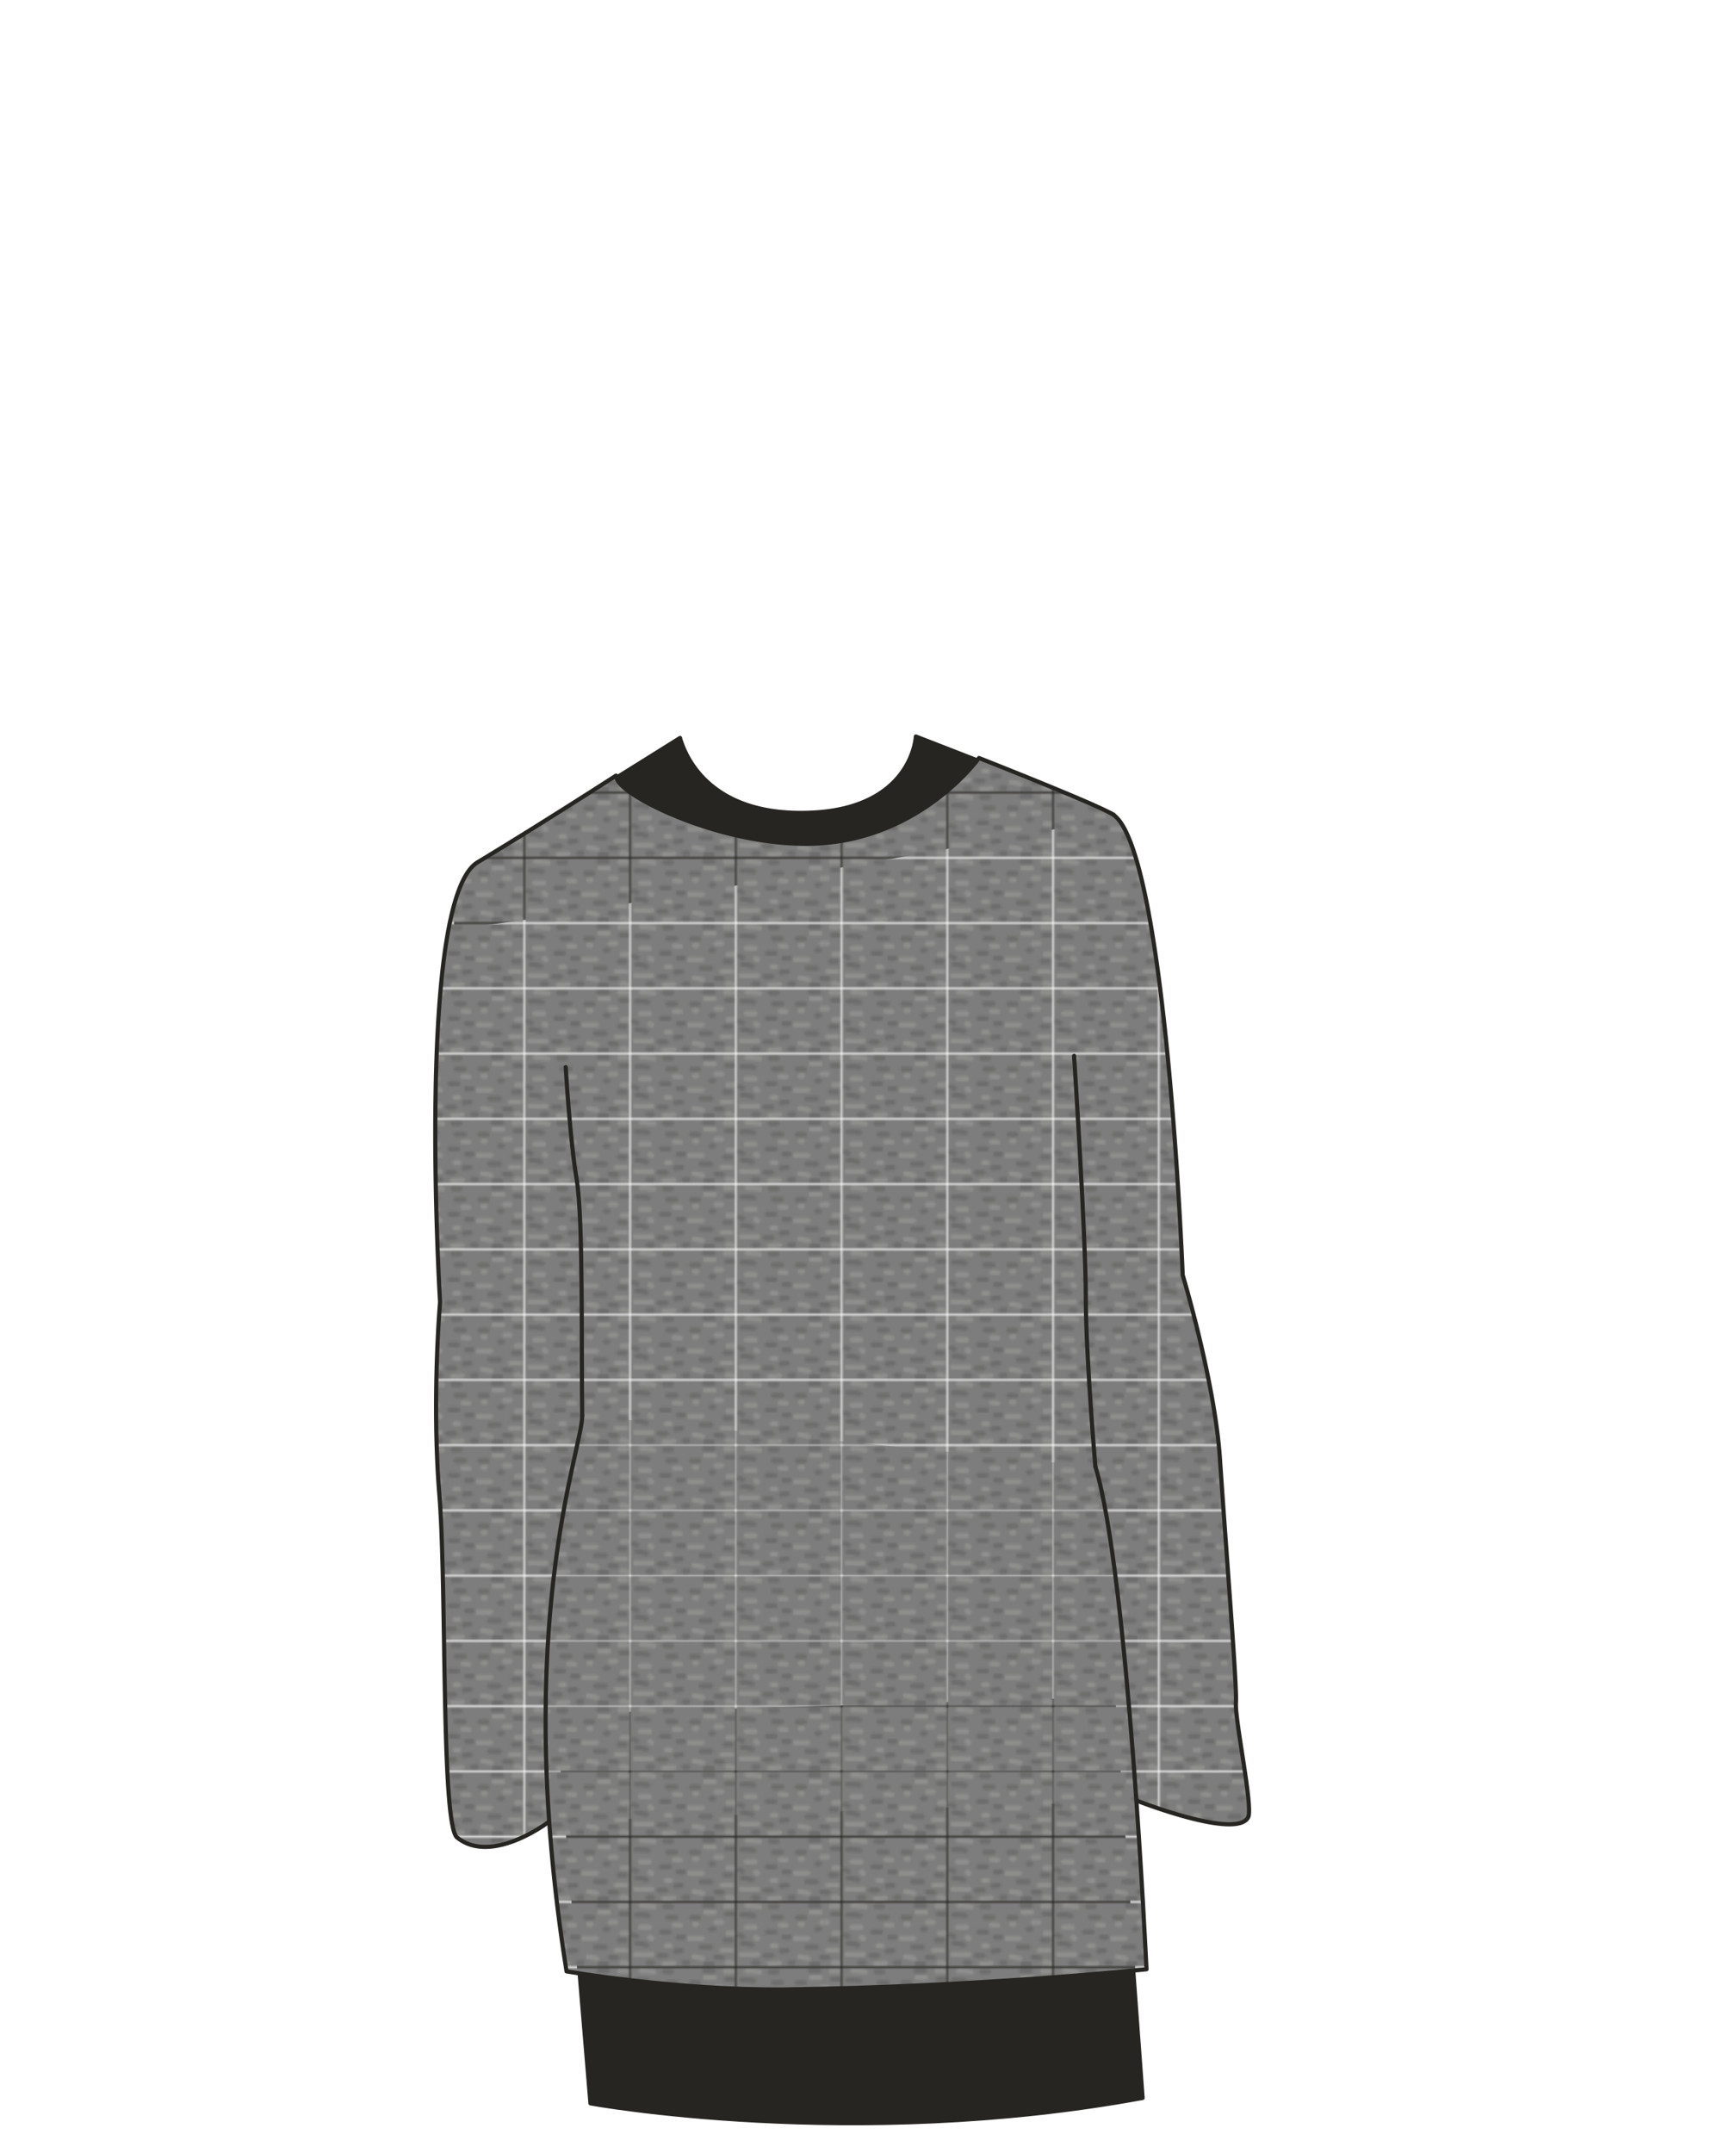 <svg xmlns="http://www.w3.org/2000/svg" width="1250" height="1550" viewBox="0 0 1250 1550"><defs><clipPath id="a"><path fill="none" d="M.02 0h46.34v28.36H.02z"/></clipPath><pattern id="b" width="46.39" height="28.36" patternTransform="matrix(1.62 0 0 1.62 -2.35 7.64)" patternUnits="userSpaceOnUse" viewBox="0 0 46.39 28.36"><path fill="none" d="M0 0h46.39v28.36H0z"/><path fill="#7f7f7f" d="M.02 0h46.39v28.36H.02z"/><g clip-path="url(#a)" opacity=".2"><path fill="#757572" d="M.02 0h46.34v28.36H.02z"/><path d="M4.17 11.8H8a1.13 1.13 0 100-2.25H4.17A1.14 1.14 0 003 10.67a1.16 1.16 0 001.17 1.13zM26 16.82h5.52a1.14 1.14 0 001.13-1.12 1.16 1.16 0 00-1.13-1.13H26a1.13 1.13 0 100 2.25zM33 5.22h3.79a1.13 1.13 0 100-2.25H33a1.14 1.14 0 00-1.13 1.12A1.16 1.16 0 0033 5.22zM19.23 10.8a9.35 9.35 0 012 .06h-.3c.2 0 .4.06.59.09a1.13 1.13 0 001.39-.78 1.15 1.15 0 00-.12-.87 1.11 1.11 0 00-.67-.51 10.63 10.63 0 00-2.87-.2 1.17 1.17 0 00-.79.33 1.15 1.15 0 00-.33.8 1.11 1.11 0 00.33.79 1.13 1.13 0 00.79.33zM4.5 2.3c.92 0 1.83.05 2.75.14l.69.07h.45c.47.06.93.14 1.39.22A1.15 1.15 0 0011.16 2a1.14 1.14 0 00-.78-1.38A33.18 33.18 0 004.5.05a1.12 1.12 0 00-1.12 1.12A1.14 1.14 0 004.5 2.3zM15.61 20.06h1.78a1.13 1.13 0 001.13-1.13 1.16 1.16 0 00-.33-.79 1.18 1.18 0 00-.8-.33h-1.78a1.14 1.14 0 00-.8.33 1.11 1.11 0 00-.33.79 1.14 1.14 0 00.33.8 1.18 1.18 0 00.8.33zM2 23.93q3.6.09 7.2 0a1.15 1.15 0 001.12-1.13 1.13 1.13 0 00-1.12-1.12q-3.6.1-7.2 0a1.13 1.13 0 100 2.25zM14.43 28.12c1.49-.05 3-.15 4.47-.32a1.19 1.19 0 00.79-.33 1.11 1.11 0 00.33-.79 1.13 1.13 0 00-1.12-1.13c-1.49.17-3 .27-4.47.32a1.13 1.13 0 000 2.25zM27.58 24.91c1.28.24 2.54.5 3.8.8a1.12 1.12 0 10.62-2.17c-1.25-.3-2.52-.56-3.79-.8a1.22 1.22 0 00-.86.12 1.09 1.09 0 00-.52.67 1.13 1.13 0 00.78 1.38zM42.73 27.61c.44 0 .88-.1 1.31-.16h-.29a.42.42 0 01.16 0h-.3.14l-.27-.11c.41.17.82.36 1.24.51a1.11 1.11 0 00.87-.11 1.14 1.14 0 00.4-1.54l-.18-.2a1.14 1.14 0 00-.49-.28c-.18-.07-.37-.14-.54-.22l.26.11-.37-.16a2.49 2.49 0 00-.45-.18 1.49 1.49 0 00-.47 0c-.22 0-.43.06-.65.09h.3l-.67.07a1.18 1.18 0 00-.8.33 1.11 1.11 0 00-.33.79 1.15 1.15 0 00.33.8 1.14 1.14 0 00.8.33zM40.25 22.14c1.49-.06 3-.07 4.47 0a1.13 1.13 0 000-2.25h-4.47a1.13 1.13 0 000 2.25zM43 14.54h2.29a1.13 1.13 0 100-2.25H43a1.17 1.17 0 00-.79.33 1.15 1.15 0 00-.33.8A1.14 1.14 0 0043 14.54zM37.7 9.7h2.51a1.14 1.14 0 00.8-.33 1.12 1.12 0 00-.8-1.92H37.7a1.16 1.16 0 00-.79.33 1.11 1.11 0 00-.33.8 1.07 1.07 0 00.33.79 1.11 1.11 0 00.79.33zM41.84 2.46h3A1.14 1.14 0 0046 1.34 1.16 1.16 0 0044.85.21h-3a1.15 1.15 0 00-1.13 1.13 1.15 1.15 0 001.13 1.12zM28.16 10.52h.95a.91.91 0 00.43-.1.86.86 0 00.36-.23 1 1 0 00.24-.36.83.83 0 00.09-.44v-.3a1.07 1.07 0 00-.29-.49l-.22-.18a1.16 1.16 0 00-.57-.15h-.95a.8.8 0 00-.43.09 1 1 0 00-.37.24.86.86 0 00-.23.36.8.8 0 00-.09.43v.3a1.18 1.18 0 00.28.5l.23.17a1.17 1.17 0 00.57.16zM7.27 15.57a2 2 0 00.18.39v.06c.06.09.14.19.21.28l.1.09a2.78 2.78 0 00.34.26 2.71 2.71 0 00.39.17h.14a2.1 2.1 0 00.43.05 1.61 1.61 0 00.44-.05.82.82 0 00.38-.2.86.86 0 00.29-.31.8.8 0 00.13-.42.77.77 0 000-.45l-.11-.27a1.1 1.1 0 00-.4-.4l-.27-.12a1.22 1.22 0 00-.6 0h.29H9h.3a.79.79 0 01-.22-.06l.27.11a1.18 1.18 0 01-.19-.11l.23.17a.67.67 0 01-.15-.14l.18.22-.1-.15.12.26a.78.78 0 00-.2-.38.78.78 0 00-.31-.29.81.81 0 00-.42-.14 1 1 0 00-.45 0l-.27.12a1.1 1.1 0 00-.4.4l-.12.34a1.22 1.22 0 000 .6z" fill="#cecec6"/><path d="M2.22 6.4a20.67 20.67 0 012.61 0c.43 0 .86.07 1.28.12h.11l.3.05.71.13a1.12 1.12 0 10.59-2.17 20.63 20.63 0 00-5.6-.38 1.16 1.16 0 00-1.13 1.13A1.14 1.14 0 002.22 6.4zM13.6 14h3.12a1.13 1.13 0 100-2.25H13.6a1.13 1.13 0 100 2.25zM16.16 7.5h3.63a1.14 1.14 0 001.13-1.12 1.16 1.16 0 00-1.13-1.13h-3.63a1.13 1.13 0 000 2.25zM14.82 2.64h3a1.14 1.14 0 001.13-1.12A1.16 1.16 0 0017.78.39h-3a1.14 1.14 0 00-1.08 1.13 1.14 1.14 0 001.12 1.12zM20.9 16.29c.8 0 1.61.05 2.41 0a1.13 1.13 0 00.79-.29 1.11 1.11 0 00.33-.79 1.13 1.13 0 00-1.12-1.13H20.9a1.09 1.09 0 00-.79.33 1.11 1.11 0 00-.33.79 1.15 1.15 0 00.33.8 1.22 1.22 0 00.79.33zM31.06 20.67h4.35a1.14 1.14 0 001.13-1.12 1.16 1.16 0 00-1.13-1.13h-4.35a1.13 1.13 0 000 2.25zM35.47 12.69h.6a8.55 8.55 0 00.87-.09.81.81 0 00.39-.2 1 1 0 00.29-.31.9.9 0 00.13-.42.86.86 0 000-.45l-.13-.22a1.12 1.12 0 00-.41-.4l-.27-.12a1.22 1.22 0 00-.6 0h.3a5.53 5.53 0 01-1.15 0 .8.8 0 00-.43.09 1 1 0 00-.37.24 1 1 0 00-.23.36.8.8 0 00-.09.43v.3a1.18 1.18 0 00.28.5l.23.17a1.07 1.07 0 00.57.16zM26.82 7.59h3.07A1.12 1.12 0 0031 6.44a1.15 1.15 0 00-1.12-1.13h-3.07a1.13 1.13 0 00-1.13 1.13 1.15 1.15 0 001.13 1.12zM32.62 2.26h3.74a1.15 1.15 0 001.13-1.13A1.15 1.15 0 0036.36 0h-3.74a1.14 1.14 0 00-1.12 1.13 1.15 1.15 0 001.12 1.13zM42.56 5.91h2.84a1.18 1.18 0 00.8-.33 1.2 1.2 0 00.33-.8 1.14 1.14 0 00-1.13-1.09h-2.84a1.13 1.13 0 100 2.25zM41.72 17.63c.85 0 1.71-.05 2.57 0a1.13 1.13 0 001.12-1.13 1.14 1.14 0 00-1.12-1.12h-2.57a1.25 1.25 0 00-.8.33 1.13 1.13 0 000 1.6 1.14 1.14 0 00.8.32zM37.65 25.28l2.84.07a1.14 1.14 0 001.13-1.12 1.16 1.16 0 00-1.13-1.13l-2.84-.1a1.13 1.13 0 00-1.13 1.12 1.15 1.15 0 001.13 1.13zM33.07 28.21h3.07a1.13 1.13 0 000-2.25h-3.07a1.13 1.13 0 000 2.25zM23.53 27.65h1.62a1.13 1.13 0 001.12-1.13 1.11 1.11 0 00-.33-.79 1.13 1.13 0 00-.79-.33h-1.62a1.13 1.13 0 00-1.13 1.12 1.2 1.2 0 00.33.8 1.18 1.18 0 00.8.33zM20 22.53c.32-.07.65-.13 1-.17h-.3a12.27 12.27 0 011.71-.11 1.18 1.18 0 00.8-.33 1.2 1.2 0 00.33-.8A1.15 1.15 0 0022.41 20a13.6 13.6 0 00-3 .32 1.18 1.18 0 00-.67.51 1.13 1.13 0 001.26 1.7zM12.37 24.44h3.18a1.13 1.13 0 000-2.25h-3.18a1.13 1.13 0 00-1.13 1.12 1.16 1.16 0 001.13 1.13zM7.46 27.65h2a1.13 1.13 0 001.13-1.13 1.16 1.16 0 00-.33-.79 1.14 1.14 0 00-.8-.33h-2a1.13 1.13 0 00-1.13 1.12 1.2 1.2 0 00.33.8 1.18 1.18 0 00.8.33zM.8 15.38a9.35 9.35 0 011.45.45.77.77 0 00.45 0 .8.8 0 00.42-.13.86.86 0 00.31-.29.82.82 0 00.2-.38 1.15 1.15 0 00-.11-.87L3.34 14a1.16 1.16 0 00-.49-.29 9.35 9.35 0 00-1.45-.45 1.19 1.19 0 00-.87.12.81.81 0 00-.32.29A1 1 0 000 14a1.15 1.15 0 00.12.87 1.08 1.08 0 00.67.51zM2.39 19H3c.07 0 .32.06 0 0h.25l1 .18c.69.13 1.37.3 2.05.49a1.13 1.13 0 10.6-2.17 26.68 26.68 0 00-4.52-.85 1.14 1.14 0 00-1.13 1.13A1.15 1.15 0 002.39 19z" fill="#262521"/></g><path fill="#7f7f7f" d="M-46.37 0H.02v28.36h-46.39z"/></pattern></defs><path d="M401.89 1235.47l399.72-12.35 21.11 287.24c-209.14 38.46-397.55 3.9-397.55 3.9z" fill="#262521" stroke="#262521" stroke-linecap="round" stroke-linejoin="round" stroke-width="3"/><path d="M489.67 531.26s.01-.03 0 0z" fill="#262521"/><path d="M801.77 586.45c-11.7-5.66-142.3-56.21-142.3-56.21s-2.49 55-82.84 55c-65.08 0-82.1-39.23-86.21-51.38a10.79 10.79 0 01-.75-2.59c-1.05.66-133.79 83.87-145.44 89.5-2.17 1-15.49 16.94-15.81 45.24h0c-1.73 6.99 478.78-76.94 473.35-79.56z" fill="#262521" stroke="#262521" stroke-linecap="round" stroke-linejoin="round" stroke-width="3"/><path d="M818.46 1296.31s72 28.38 80.3 11.93c3.62-7.19-9.65-70.1-8.84-82.32s-6-95-11.55-176.21c-3.84-55.87-26.78-131.77-26.78-131.77s-11.83-306.5-50.13-331.49c-10.88-7.1-96.54-40.73-96.54-40.73s-44 61.77-124.38 61.77c-65.09 0-132.1-34.36-136.21-46.51a10.94 10.94 0 01-.75-2.59c-1 .65-55.15 35.56-99.65 62.37-44.73 27-27.06 316.61-27.06 316.61s-6.06 70-.53 138.47 1 240.73 13.14 247.29c25 19.7 65.86-11.68 65.86-11.68" stroke="#262521" stroke-linecap="round" stroke-linejoin="round" stroke-width="3" fill="url(#b)"/><path d="M419.22 1019c.49 23.68-51.08 150.6-11.29 400.23 0 0 80.46 13.89 157.46 13 137.52-1.66 260.13-14.49 260.13-14.49s-13.14-284.42-36.8-361.94" stroke="#262521" stroke-linecap="round" stroke-linejoin="round" stroke-width="3" fill="url(#b)"/><path d="M419.22 1019c-.71-48.94.82-141.35-4-169.93s-7.89-80.81-7.89-80.81M788.72 1055.81s-6.91-79.65-6.91-122.74-8.43-172.89-8.43-172.89" fill="none" stroke="#262521" stroke-linecap="round" stroke-linejoin="round" stroke-width="3"/></svg>